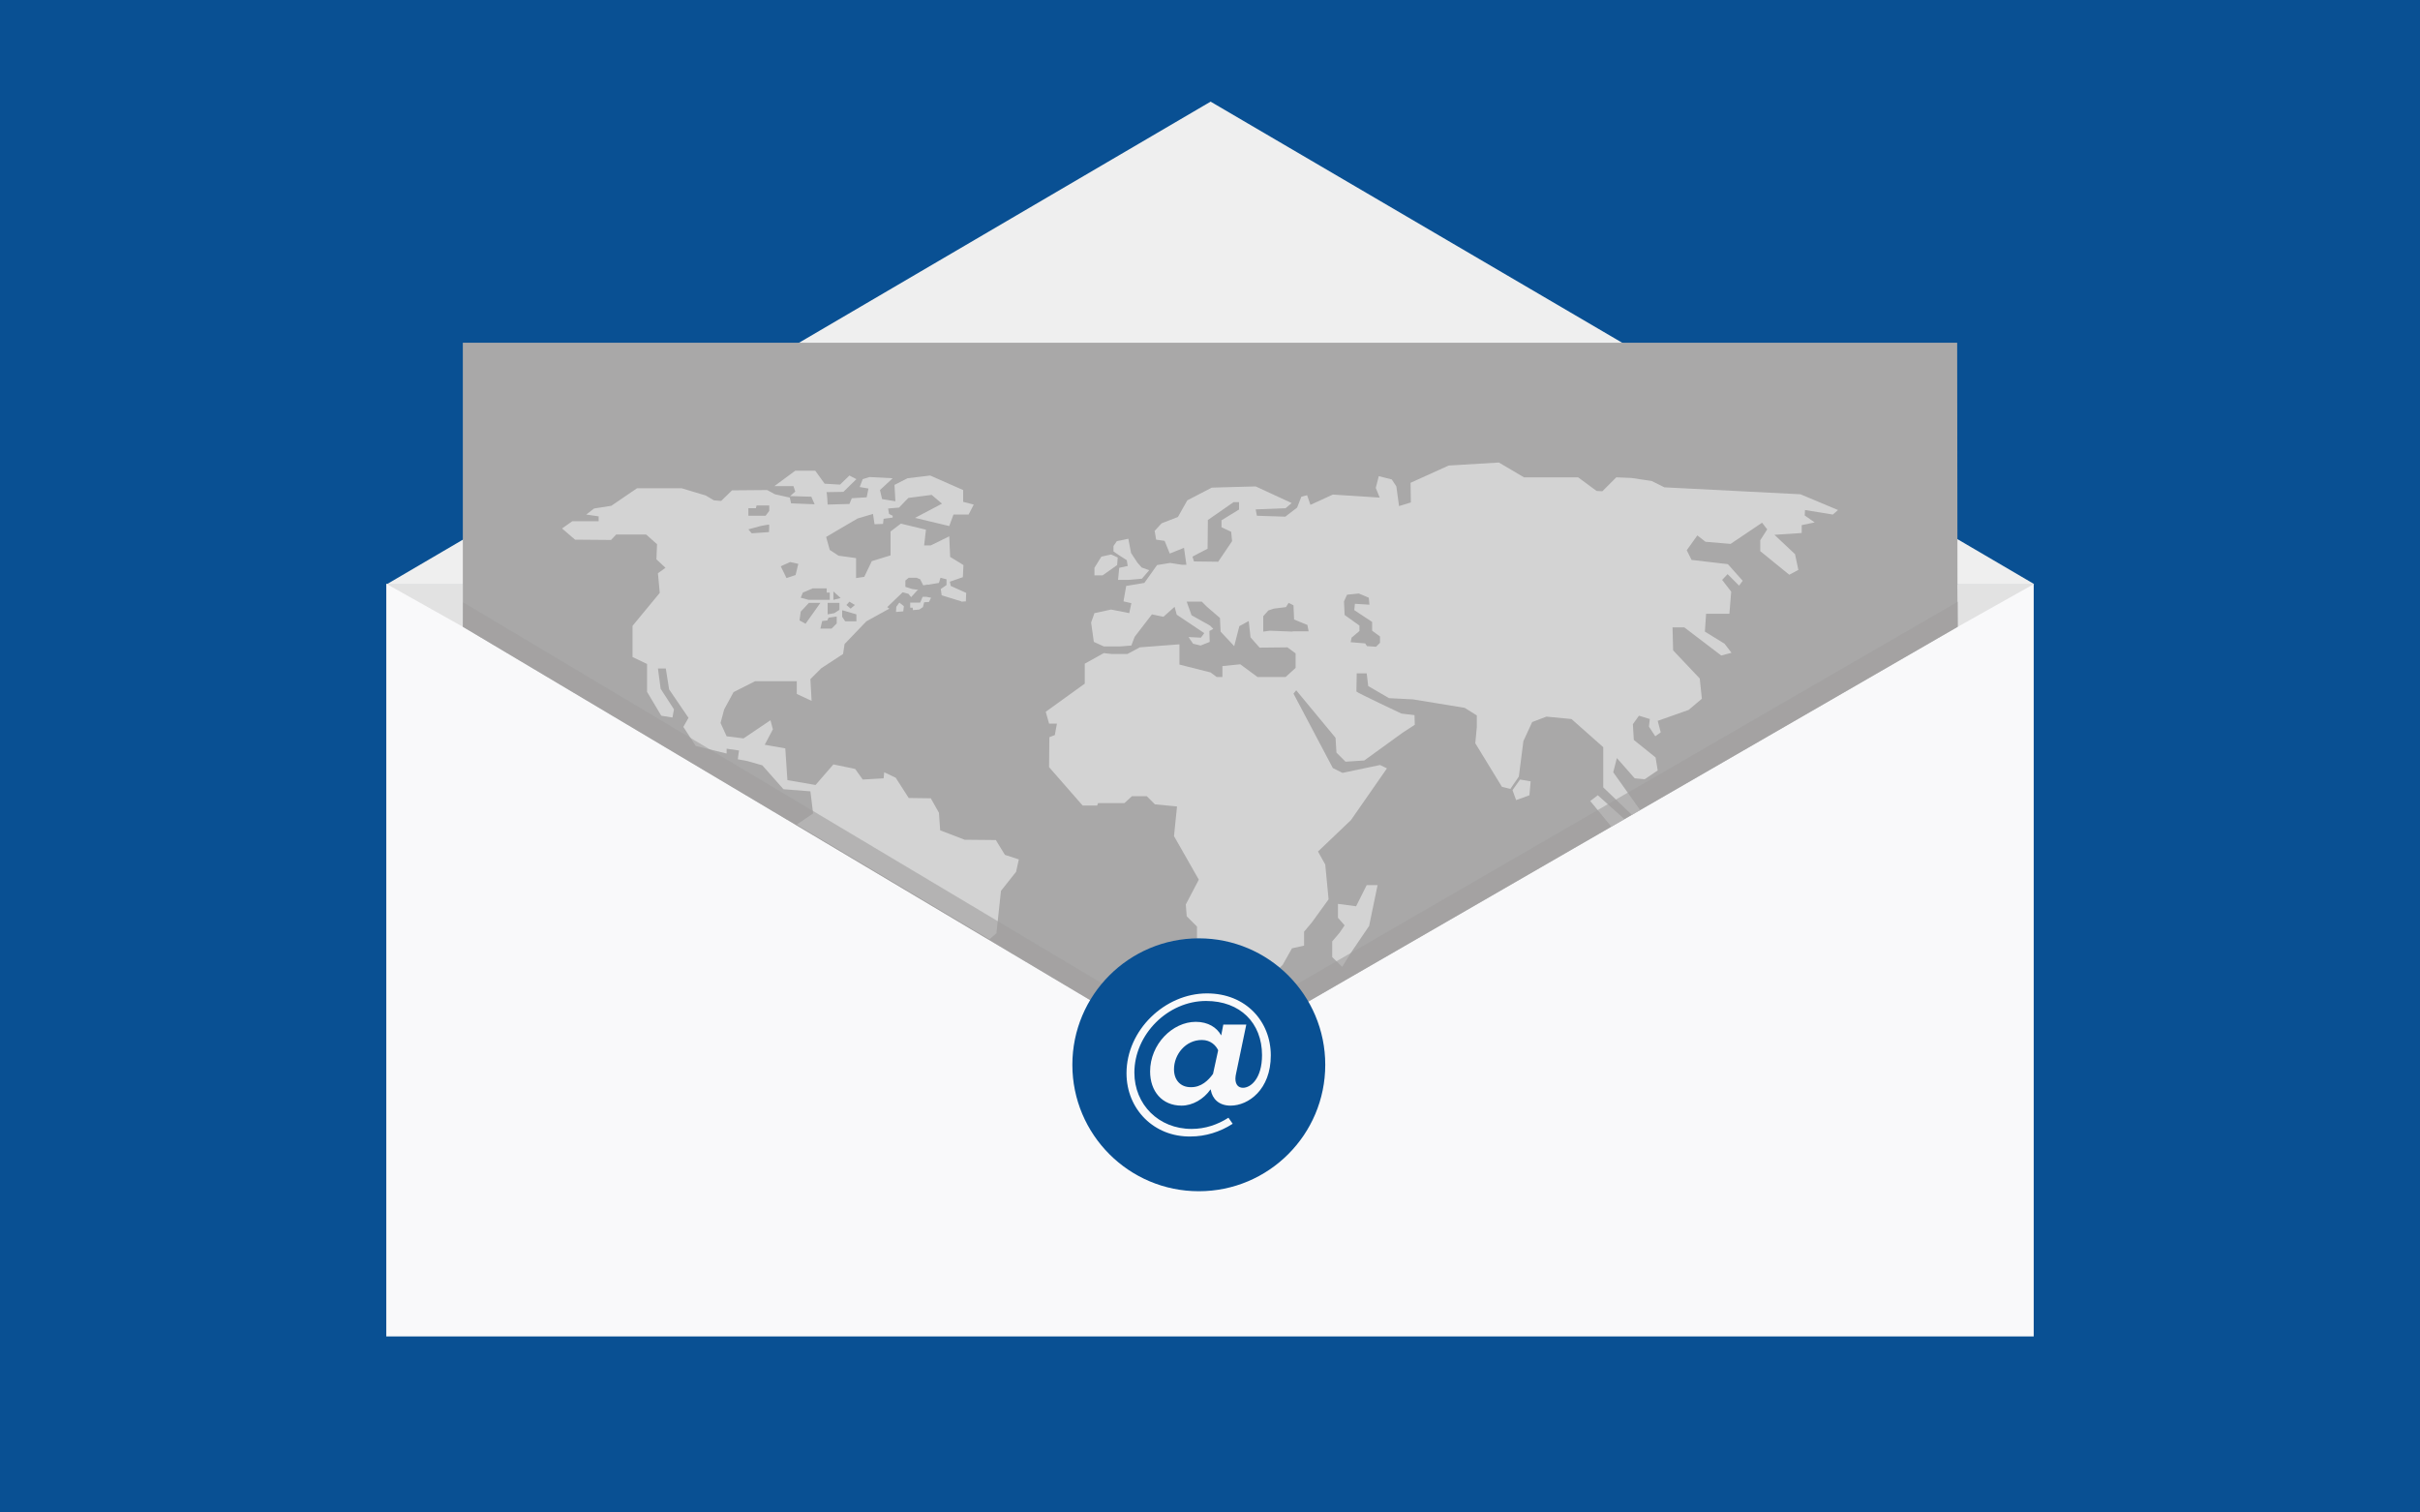 <?xml version="1.0" encoding="utf-8"?>
<!-- Generator: Adobe Illustrator 17.1.0, SVG Export Plug-In . SVG Version: 6.00 Build 0)  -->
<!DOCTYPE svg PUBLIC "-//W3C//DTD SVG 1.1//EN" "http://www.w3.org/Graphics/SVG/1.1/DTD/svg11.dtd">
<svg version="1.1" xmlns="http://www.w3.org/2000/svg" xmlns:xlink="http://www.w3.org/1999/xlink" x="0px" y="0px"
	 viewBox="0 0 800 500" enable-background="new 0 0 800 500" xml:space="preserve">
<g id="bg">
	<rect fill="#095093" width="800" height="500"/>
</g>
<g id="envelop">
	<rect x="127.7" y="193" fill="#F9F9FA" width="544.6" height="248.8"/>
	<polygon fill="#EFEFEF" points="128.1,193 400.2,33.6 672.3,193 	"/>
</g>
<g id="Layer_8">
	<polyline fill="#E2E2E2" points="153,207.2 153,193 127.7,193 153,207.2 	"/>
	<polyline fill="#E2E2E2" points="647.2,207.2 647.2,193 672.5,193 647.2,207.2 	"/>
</g>
<g id="letter">
	<polygon fill="#A9A8A8" points="153,113.3 153,192.6 153,207.2 396.3,352 647.2,207.2 647.1,192.6 647,113.3 	"/>
</g>
<g id="world">
	<polygon fill="#D3D3D3" points="372.5,185.2 372.8,187.1 370,187.7 369.6,191.7 373,191.7 377.5,191.3 379.9,188.5 377.4,187.6
		376,186 373.9,182.8 373,178.1 369.2,178.9 368.1,180.5 368.1,182.3 370,183.6 	"/>
	<polygon fill="#D3D3D3" points="369.3,186.8 369.5,184.3 367.3,183.3 364.1,184 361.8,187.7 361.8,190.2 364.5,190.2 	"/>
	<path fill="#D3D3D3" d="M304.2,199.2h-3.3v1.7h0.8c0,0,0.1,0.4,0.1,0.8l2.1-0.2l1.2-0.8l0.4-1.6l1.6-0.1l0.7-1.4l-1.5-0.3l-1.3,0
		L304.2,199.2z"/>
	<polygon fill="#D3D3D3" points="296.2,202.3 298.6,202.1 298.8,200.4 297.3,199.2 296.3,200.6 	"/>
	<polygon fill="#D3D3D3" points="528.2,262.9 525.7,264.8 532.7,273.3 537,270.8 	"/>
	<polygon fill="#D3D3D3" points="506,258.3 502.5,257.7 500,261.2 501.2,264.5 505.6,262.9 	"/>
	<polygon fill="#D3D3D3" points="440.4,311.2 440.4,316.4 443.7,319.6 446.7,314.8 452.6,306.1 455.4,292.6 451.8,292.6
		448.3,299.6 442.3,298.8 442.3,303.4 444.5,305.9 442.8,308.4 	"/>
	<path fill="#D3D3D3" d="M533.3,255.3l1.2-4.7l5.9,6.7l3.3,0.3l4.3-2.9l-0.7-4.3l-7.2-5.8l-0.3-5.2l2-2.8l3.6,1.1l-0.3,2.5l2.1,3.2
		l1.8-1.3l-1-3.8l10.2-3.6l4.4-3.7l-0.7-6.7l-8.8-9.3l-0.2-7.6h3.9l12.2,9.3l3.4-0.9l-2.3-3l-6.5-4l0.4-5.9l7.7,0l0.6-7.3l-3-3.9
		l1.8-1.9l3.8,3.8l1.2-1.6l-4.9-5.5l-12-1.4l-1.6-3.2l3.5-4.9l2.7,2.1l8.3,0.7l10.4-7l1.7,2.2l-2.3,3.6v3.6l9.6,7.8l3-1.6l-1.1-5.2
		l-6.8-6.4l9-0.6v-2.6l4.3-0.9l-3.3-2.3l0.1-1.8l9.2,1.5l1.7-1.5l-12.4-5.2l-45-2.3l-4.2-2.1l-6.7-1l-5-0.2l-4.6,4.6l-1.9-0.1
		l-6.1-4.5h-17.9l-8.3-4.9l-16.6,1l-12.6,5.7l0.1,6.5l-3.9,1.2l-0.9-6.5l-1.5-2.3l-4.3-1.1l-1,3.9l1.3,3.2l-15.5-1l-7.4,3.4
		l-1.1-3.2l-1.9,0.5l-1.4,3.6l-3.9,3l-9.4-0.3l-0.4-2.1l9.9-0.4l2-1.7l-11.9-5.5l-14.5,0.4l-8.1,4.2l-3.1,5.5l-5.4,2.1l-2.3,2.5
		l0.5,2.9l2.8,0.4l1.7,4.2l4.7-1.9l0.8,5.6h-1.5l-3.9-0.6l-4.3,0.7l-4.2,5.9l-6,1l-0.9,5.1l2.6,0.6l-0.7,3.3l-6-1.2l-5.5,1.2
		l-1.1,3.1l0.9,6.4l3.3,1.5l5.4,0l3.7-0.3l1.1-2.9l5.7-7.4l3.8,0.8l3.7-3.3l0.7,2.6l9.1,6.1l-1.1,1.5l-4.1-0.2l1.5,2.2l2.5,0.6
		l3-1.2l-0.1-3.6l1.3-0.7l-1.1-1.1l-6.1-3.4l-1.6-4.5h5l1.6,1.6l4.4,3.8l0.2,4.5l4.5,4.8l1.7-6.6l3.1-1.7l0.6,5.4l3,3.4l9.2-0.1
		l2.7,2v4.8l-3.3,3h-9.3l-5.7-4.2l-5.9,0.6v3.6h-1.9l-2-1.5l-10.3-2.6v-6.7l-13.1,1l-4.1,2.2h-5.2l-2.6-0.3l-6.3,3.5v6.6l-12.9,9.3
		l1.1,3.9h2.6l-0.7,3.8l-1.8,0.7l-0.1,9.9l11.1,12.7h4.8l0.3-0.8h8.7l2.5-2.3h4.9l2.7,2.7l7.3,0.7l-1,9.8l8.2,14.4l-4.3,8.2l0.3,3.9
		l3.4,3.4v9.3l4.4,6v7.8h13.2L424,319l3.1-5.5l4-0.9v-4.6l2.6-3.1l5.5-7.6l-1.1-11.5l-2.4-4.3l10.9-10.4l11.9-17.1l-2.3-1.1
		l-12.4,2.6l-3.2-1.6l-13-24.6l0.9-1.1l13,15.7l0.3,4.9l3,3l6.2-0.4l12.7-9.2l4-2.6l-0.1-3.2l-4.3-0.5c0,0-14.9-7-14.9-7.3
		c0-0.3,0.1-6,0.1-6h3.3l0.5,4.2l6.9,4l7.9,0.4l17.1,2.8l4,2.5v3.9l-0.5,5.3l8.8,14.4l2.8,0.7l2.8-4.1l1.5-11.7l2.9-6.3l4.7-1.8
		l8.3,0.8l10.5,9.3v13.3h0l9.5,9.1l2.7-1.6L533.3,255.3z M409.5,168.5L409.5,168.5l-5.7,3.5v2.3l3.2,1.5l0.3,3.1l-4.6,6.8l-8-0.1
		l-0.5-1.6l5-2.6l0.1-9.5l8.5-5.9h1.8V168.5z M427.3,208.8L427.3,208.8L427.3,208.8l-7.5-0.3l-2.2,0.3v-5.1l1.7-1.9l1.8-0.6l4-0.5
		l0.9-1.4l1.6,0.8l0.2,4.7l4.4,1.8l0.4,2.1H427.3z M456.2,212.5l-1.3,1.3l-3-0.2l-0.6-0.9l-4.8-0.4l0.3-1.5l2.6-2.2v-1.8l-4.9-3.5
		l-0.2-4.5l1-2.2l3.9-0.4l3.3,1.4l0.2,2.3l-4.8-0.3l-0.2,2.1l5.9,3.9v2.9l2.6,1.9L456.2,212.5L456.2,212.5z"/>
	<path fill="#D3D3D3" d="M329.4,308.5l1.5-14l5-6.3l0.9-4.1l-4.6-1.5l-3-4.9l-10.3-0.1l-8.1-3.1l-0.4-5.8l-2.7-4.8l-7.3-0.1
		l-4.3-6.7l-3.8-1.8l-0.2,2l-6.9,0.4l-2.5-3.5l-7.2-1.5l-5.9,6.8l-9.3-1.6l-0.7-10.5l-6.8-1.2l2.7-5.1l-0.8-3l-8.9,6l-5.6-0.7
		l-2-4.4l1.2-4.5l3.1-5.7l7.1-3.6h13.8l0,4.2l4.9,2.3l-0.4-7.2l3.6-3.6l7.2-4.7l0.5-3.3l7.2-7.5l7.6-4.2l-0.7-0.5l5.1-4.9l1.9,0.5
		l0.9,1.1l2-2.2l0.4-0.2l-2.1-0.3l-2.2-0.7v-2.1l1.1-0.9h2.6l1.2,0.5l1,2l1.2-0.2v-0.1l0.4,0.1l3.6-0.6l0.5-1.7l2,0.5v1.9l-1.9,1.3
		l0.3,2.1l6.5,2c0,0,0,0,0,0.1l1.5-0.1l0.1-2.8l-5.1-2.3l-0.3-1.4l4.3-1.5l0.2-4l-4.4-2.7l-0.3-6.8l-6.1,3h-2.2l0.6-5.2l-8.3-2
		l-3.4,2.6v7.9l-6.2,1.9l-2.5,5.2l-2.7,0.4v-6.6l-5.8-0.8l-2.9-1.9l-1.2-4.3l10.4-6.1l5.1-1.5l0.5,3.4l2.8-0.1l0.2-1.7l3-0.4l0-0.6
		l-1.2-0.6l-0.3-1.8l3.6-0.3l2.2-2.3l0.2-0.2v0l0.7-0.7l7.7-1l3.4,2.9l-8.9,4.7l11.3,2.7l1.4-3.8h5l1.7-3.3l-3.5-0.9V162l-10.9-4.8
		l-7.5,0.9l-4.3,2.2l0.3,5.4l-4.4-0.7l-0.7-3l4.2-3.9l-7.7-0.4l-2.2,0.7l-1,2.6l2.9,0.5l-0.6,2.9l-4.9,0.3l-0.8,1.9l-7.2,0.2
		c0,0-0.2-4.1-0.4-4.1c-0.3,0,5.6-0.1,5.6-0.1l4.3-4.2l-2.3-1.2l-3.1,3l-5.1-0.3l-3.1-4.3h-6.6l-6.9,5.1h6.3l0.6,1.8l-1.7,1.5l7,0.2
		l1.1,2.5l-7.8-0.3l-0.4-1.9l-4.9-1.1l-2.6-1.4l-11.6,0.1l-3.6,3.5l-2.4-0.2l-2.7-1.6l-8-2.4h-14.7l-8.5,5.8l-5.7,0.9l-2.6,2
		l4.1,0.6v1.6h-8.7l-3.4,2.4l4.3,3.7l11.9,0.1l1.7-1.8h9.9l3.6,3.2l-0.2,5l3,2.8l-2.5,1.8l0.6,6.5l-9,10.9v10.3l4.8,2.3v9.2l4.7,7.9
		l3.7,0.6l0.5-2.7l-4.4-6.8l-0.9-6.7h2.6l1.1,6.9l6.4,9.4l-1.7,3l4.1,6.3l10.2,2.5v-1.6l4.1,0.6l-0.4,2.9l3.2,0.6l4.9,1.4l7,7.9
		l8.9,0.7l0.9,7.3l-5.4,3.7l63.7,37.9L329.4,308.5z M274.9,207.8h-3.7l0.6-2.5l1.7-0.2l0.4-0.9l2.7-0.4v2.3h0L274.9,207.8z
		 M277.5,201.6l-1.7,1.1l-2.2,0.4c0,0,0-3.5,0-3.8h3.9V201.6z M280.8,198.9l1.8,1.1l-1.4,1.2l-1.4-1.2L280.8,198.9z M278.7,201.8
		l4.4,1.3v2.3h-3.7l-1-1.5v-2.1H278.7z M275.5,195.5l2.4,2.2l-2.4,0.6V195.5z M265.4,195.9l3.3-1.4h4.6v1.4h1v2.4h-7l-2.6-0.7
		L265.4,195.9z M264.7,202.2l2.7-2.9h3.8l-4.9,6.9l-2-1.1L264.7,202.2z M261.2,185.8l2.7,0.6l-0.9,3.7l-3,1l-1.9-3.9L261.2,185.8z
		 M247.4,168.2V168h2.5l0.2-0.9h4.2v1.8l-1.2,1.6h-5.7C247.4,170.5,247.4,168.2,247.4,168.2z M251.4,173.9c0,0,2.6-0.5,2.8-0.5
		c0.2,0,0,2.5,0,2.5l-5.7,0.4l-1.1-1.3L251.4,173.9z"/>
</g>
<g id="shadow">
	<g opacity="0.6">
		<polygon fill="#A09F9F" points="153.1,199.1 153,207.2 396.3,352 396.2,344.1 		"/>
		<polygon fill="#A09F9F" points="396.3,344.1 396.3,352 647.2,207.2 647.2,198.9 		"/>
	</g>
</g>
<g id="Layer_7">
	<circle fill="#095093" cx="396.3" cy="352" r="41.8"/>
</g>
<g id="Layer_6">
	<g>
		<path fill="#F9F9FA" d="M372.4,354.8c0-14.3,12.7-26.4,26.6-26.4c12.9,0,21.1,9.3,21.1,20.5c0,11.3-7.4,16.6-13.3,16.6
			c-4,0-6-2.4-6.5-5l-0.1-0.4c-2.3,3.3-6,5.4-9.6,5.4c-6.5,0-10.4-4.8-10.4-11.3c0-9,7.4-16.4,15.1-16.4c4.1,0,7,1.9,8.4,4.5
			l0.7-3.6h7.6l-3.4,16.3c-0.1,0.3-0.2,1.2-0.2,1.6c0,2.1,1.1,3,2.5,3c2.6,0,6.3-3.1,6.3-10.8c0-10.6-7.2-17.9-18.5-17.9
			c-12.7,0-23.7,11.1-23.7,23.7c0,10.5,8,18.6,18.9,18.6c4.5,0,8.6-1.4,12.2-3.7l1.4,2c-4.2,2.7-9,4.2-13.9,4.2
			C381.5,375.9,372.4,366.7,372.4,354.8z M401,355l1.7-7.8c-0.7-1.5-2.4-3.4-5.4-3.4c-5.4,0-9.2,4.8-9.2,9.7c0,3.5,2.1,5.9,5.5,5.9
			C397.1,359.5,399.5,357.1,401,355z"/>
	</g>
</g>
</svg>
